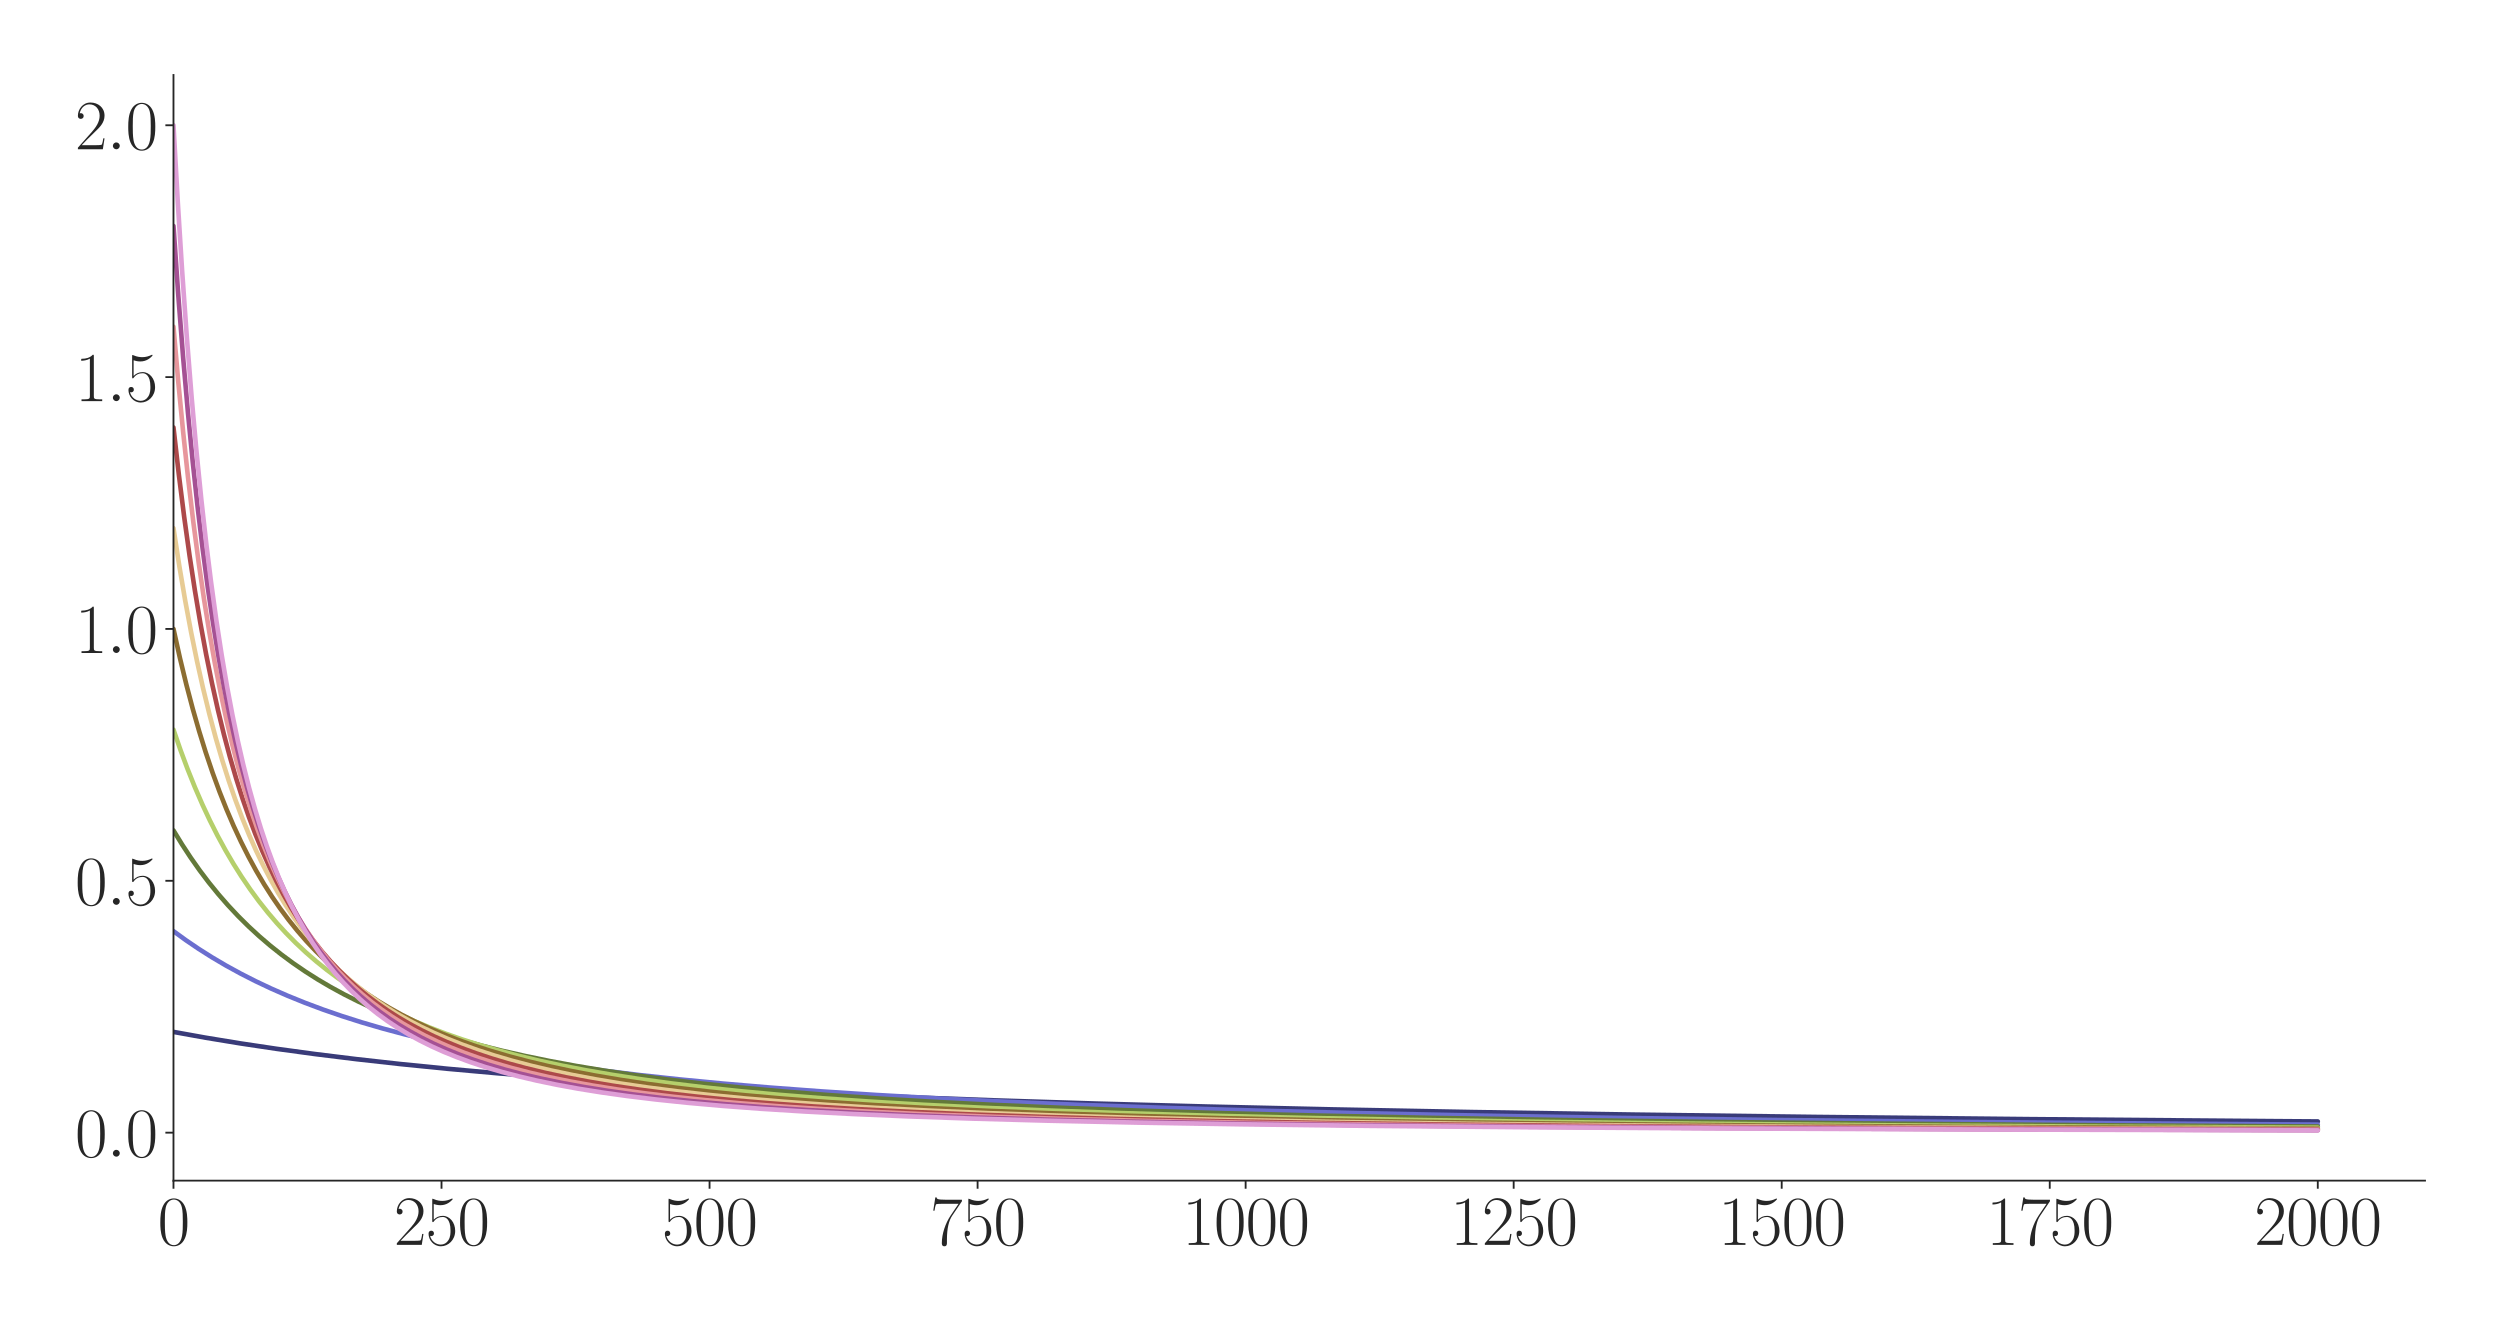 <?xml version="1.0" encoding="utf-8" standalone="no"?>
<!DOCTYPE svg PUBLIC "-//W3C//DTD SVG 1.1//EN"
  "http://www.w3.org/Graphics/SVG/1.1/DTD/svg11.dtd">
<svg xmlns:xlink="http://www.w3.org/1999/xlink" width="1080pt" height="576pt" viewBox="0 0 1080 576" xmlns="http://www.w3.org/2000/svg" version="1.1">
 <defs>
  <style type="text/css">*{stroke-linejoin: round; stroke-linecap: butt}</style>
 </defs>
 <g id="figure_1">
  <g id="patch_1">
   <path d="M 0 576 
L 1080 576 
L 1080 0 
L 0 0 
z
" style="fill: #ffffff"/>
  </g>
  <g id="axes_1">
   <g id="patch_2">
    <path d="M 74.943 510.031 
L 1047.6 510.031 
L 1047.6 32.4 
L 74.943 32.4 
z
" style="fill: #ffffff"/>
   </g>
   <g id="matplotlib.axis_1">
    <g id="xtick_1">
     <g id="line2d_1">
      <defs>
       <path id="m183106af29" d="M 0 0 
L 0 3.5 
" style="stroke: #262626; stroke-width: 0.8"/>
      </defs>
      <g>
       <use xlink:href="#m183106af29" x="74.943" y="510.031" style="fill: #262626; stroke: #262626; stroke-width: 0.8"/>
      </g>
     </g>
     <g id="text_1">
      <!-- $\mathdefault{0}$ -->
      <g style="fill: #262626" transform="translate(68.09 537.787) scale(0.3 -0.3)">
       <defs>
        <path id="CMR17-30" d="M 2688 2025 
C 2688 2416 2682 3080 2413 3591 
C 2176 4039 1798 4198 1466 4198 
C 1158 4198 768 4058 525 3597 
C 269 3118 243 2524 243 2025 
C 243 1661 250 1106 448 619 
C 723 -39 1216 -128 1466 -128 
C 1760 -128 2208 -7 2470 600 
C 2662 1042 2688 1559 2688 2025 
z
M 1466 -26 
C 1056 -26 813 325 723 812 
C 653 1188 653 1738 653 2096 
C 653 2588 653 2997 736 3387 
C 858 3929 1216 4096 1466 4096 
C 1728 4096 2067 3923 2189 3400 
C 2272 3036 2278 2607 2278 2096 
C 2278 1680 2278 1169 2202 792 
C 2067 95 1690 -26 1466 -26 
z
" transform="scale(0.016)"/>
       </defs>
       <use xlink:href="#CMR17-30" transform="scale(0.996)"/>
      </g>
     </g>
    </g>
    <g id="xtick_2">
     <g id="line2d_2">
      <g>
       <use xlink:href="#m183106af29" x="190.736" y="510.031" style="fill: #262626; stroke: #262626; stroke-width: 0.8"/>
      </g>
     </g>
     <g id="text_2">
      <!-- $\mathdefault{250}$ -->
      <g style="fill: #262626" transform="translate(170.175 537.787) scale(0.3 -0.3)">
       <defs>
        <path id="CMR17-32" d="M 2669 989 
L 2554 989 
C 2490 536 2438 459 2413 420 
C 2381 369 1920 369 1830 369 
L 602 369 
C 832 619 1280 1072 1824 1597 
C 2214 1967 2669 2402 2669 3035 
C 2669 3790 2067 4224 1395 4224 
C 691 4224 262 3604 262 3030 
C 262 2780 448 2748 525 2748 
C 589 2748 781 2787 781 3010 
C 781 3207 614 3264 525 3264 
C 486 3264 448 3258 422 3245 
C 544 3790 915 4058 1306 4058 
C 1862 4058 2227 3617 2227 3035 
C 2227 2479 1901 2000 1536 1584 
L 262 146 
L 262 0 
L 2515 0 
L 2669 989 
z
" transform="scale(0.016)"/>
        <path id="CMR17-35" d="M 730 3692 
C 794 3666 1056 3584 1325 3584 
C 1920 3584 2246 3911 2432 4100 
C 2432 4157 2432 4192 2394 4192 
C 2387 4192 2374 4192 2323 4163 
C 2099 4058 1837 3973 1517 3973 
C 1325 3973 1037 3999 723 4139 
C 653 4171 640 4171 634 4171 
C 602 4171 595 4164 595 4037 
L 595 2203 
C 595 2089 595 2057 659 2057 
C 691 2057 704 2070 736 2114 
C 941 2401 1222 2522 1542 2522 
C 1766 2522 2246 2382 2246 1289 
C 2246 1085 2246 715 2054 421 
C 1894 159 1645 25 1370 25 
C 947 25 518 320 403 814 
C 429 807 480 795 506 795 
C 589 795 749 840 749 1038 
C 749 1210 627 1280 506 1280 
C 358 1280 262 1190 262 1011 
C 262 454 704 -128 1382 -128 
C 2042 -128 2669 440 2669 1264 
C 2669 2030 2170 2624 1549 2624 
C 1222 2624 947 2503 730 2274 
L 730 3692 
z
" transform="scale(0.016)"/>
       </defs>
       <use xlink:href="#CMR17-32" transform="scale(0.996)"/>
       <use xlink:href="#CMR17-35" transform="translate(45.69 0) scale(0.996)"/>
       <use xlink:href="#CMR17-30" transform="translate(91.381 0) scale(0.996)"/>
      </g>
     </g>
    </g>
    <g id="xtick_3">
     <g id="line2d_3">
      <g>
       <use xlink:href="#m183106af29" x="306.528" y="510.031" style="fill: #262626; stroke: #262626; stroke-width: 0.8"/>
      </g>
     </g>
     <g id="text_3">
      <!-- $\mathdefault{500}$ -->
      <g style="fill: #262626" transform="translate(285.968 537.787) scale(0.3 -0.3)">
       <use xlink:href="#CMR17-35" transform="scale(0.996)"/>
       <use xlink:href="#CMR17-30" transform="translate(45.69 0) scale(0.996)"/>
       <use xlink:href="#CMR17-30" transform="translate(91.381 0) scale(0.996)"/>
      </g>
     </g>
    </g>
    <g id="xtick_4">
     <g id="line2d_4">
      <g>
       <use xlink:href="#m183106af29" x="422.321" y="510.031" style="fill: #262626; stroke: #262626; stroke-width: 0.8"/>
      </g>
     </g>
     <g id="text_4">
      <!-- $\mathdefault{750}$ -->
      <g style="fill: #262626" transform="translate(401.76 537.787) scale(0.3 -0.3)">
       <defs>
        <path id="CMR17-37" d="M 2886 3941 
L 2886 4081 
L 1382 4081 
C 634 4081 621 4165 595 4288 
L 480 4288 
L 294 3094 
L 410 3094 
C 429 3215 474 3540 550 3661 
C 589 3712 1062 3712 1171 3712 
L 2579 3712 
L 1869 2661 
C 1395 1954 1069 999 1069 165 
C 1069 89 1069 -128 1299 -128 
C 1530 -128 1530 89 1530 171 
L 1530 465 
C 1530 1508 1709 2196 2003 2636 
L 2886 3941 
z
" transform="scale(0.016)"/>
       </defs>
       <use xlink:href="#CMR17-37" transform="scale(0.996)"/>
       <use xlink:href="#CMR17-35" transform="translate(45.69 0) scale(0.996)"/>
       <use xlink:href="#CMR17-30" transform="translate(91.381 0) scale(0.996)"/>
      </g>
     </g>
    </g>
    <g id="xtick_5">
     <g id="line2d_5">
      <g>
       <use xlink:href="#m183106af29" x="538.113" y="510.031" style="fill: #262626; stroke: #262626; stroke-width: 0.8"/>
      </g>
     </g>
     <g id="text_5">
      <!-- $\mathdefault{1000}$ -->
      <g style="fill: #262626" transform="translate(510.699 537.787) scale(0.3 -0.3)">
       <defs>
        <path id="CMR17-31" d="M 1702 4058 
C 1702 4192 1696 4192 1606 4192 
C 1357 3916 979 3827 621 3827 
C 602 3827 570 3827 563 3808 
C 557 3795 557 3782 557 3648 
C 755 3648 1088 3686 1344 3839 
L 1344 461 
C 1344 236 1331 160 781 160 
L 589 160 
L 589 0 
C 896 0 1216 0 1523 0 
C 1830 0 2150 0 2458 0 
L 2458 160 
L 2266 160 
C 1715 160 1702 230 1702 458 
L 1702 4058 
z
" transform="scale(0.016)"/>
       </defs>
       <use xlink:href="#CMR17-31" transform="scale(0.996)"/>
       <use xlink:href="#CMR17-30" transform="translate(45.69 0) scale(0.996)"/>
       <use xlink:href="#CMR17-30" transform="translate(91.381 0) scale(0.996)"/>
       <use xlink:href="#CMR17-30" transform="translate(137.071 0) scale(0.996)"/>
      </g>
     </g>
    </g>
    <g id="xtick_6">
     <g id="line2d_6">
      <g>
       <use xlink:href="#m183106af29" x="653.906" y="510.031" style="fill: #262626; stroke: #262626; stroke-width: 0.8"/>
      </g>
     </g>
     <g id="text_6">
      <!-- $\mathdefault{1250}$ -->
      <g style="fill: #262626" transform="translate(626.491 537.787) scale(0.3 -0.3)">
       <use xlink:href="#CMR17-31" transform="scale(0.996)"/>
       <use xlink:href="#CMR17-32" transform="translate(45.69 0) scale(0.996)"/>
       <use xlink:href="#CMR17-35" transform="translate(91.381 0) scale(0.996)"/>
       <use xlink:href="#CMR17-30" transform="translate(137.071 0) scale(0.996)"/>
      </g>
     </g>
    </g>
    <g id="xtick_7">
     <g id="line2d_7">
      <g>
       <use xlink:href="#m183106af29" x="769.698" y="510.031" style="fill: #262626; stroke: #262626; stroke-width: 0.8"/>
      </g>
     </g>
     <g id="text_7">
      <!-- $\mathdefault{1500}$ -->
      <g style="fill: #262626" transform="translate(742.284 537.787) scale(0.3 -0.3)">
       <use xlink:href="#CMR17-31" transform="scale(0.996)"/>
       <use xlink:href="#CMR17-35" transform="translate(45.69 0) scale(0.996)"/>
       <use xlink:href="#CMR17-30" transform="translate(91.381 0) scale(0.996)"/>
       <use xlink:href="#CMR17-30" transform="translate(137.071 0) scale(0.996)"/>
      </g>
     </g>
    </g>
    <g id="xtick_8">
     <g id="line2d_8">
      <g>
       <use xlink:href="#m183106af29" x="885.491" y="510.031" style="fill: #262626; stroke: #262626; stroke-width: 0.8"/>
      </g>
     </g>
     <g id="text_8">
      <!-- $\mathdefault{1750}$ -->
      <g style="fill: #262626" transform="translate(858.076 537.787) scale(0.3 -0.3)">
       <use xlink:href="#CMR17-31" transform="scale(0.996)"/>
       <use xlink:href="#CMR17-37" transform="translate(45.69 0) scale(0.996)"/>
       <use xlink:href="#CMR17-35" transform="translate(91.381 0) scale(0.996)"/>
       <use xlink:href="#CMR17-30" transform="translate(137.071 0) scale(0.996)"/>
      </g>
     </g>
    </g>
    <g id="xtick_9">
     <g id="line2d_9">
      <g>
       <use xlink:href="#m183106af29" x="1001.283" y="510.031" style="fill: #262626; stroke: #262626; stroke-width: 0.8"/>
      </g>
     </g>
     <g id="text_9">
      <!-- $\mathdefault{2000}$ -->
      <g style="fill: #262626" transform="translate(973.869 537.787) scale(0.3 -0.3)">
       <use xlink:href="#CMR17-32" transform="scale(0.996)"/>
       <use xlink:href="#CMR17-30" transform="translate(45.69 0) scale(0.996)"/>
       <use xlink:href="#CMR17-30" transform="translate(91.381 0) scale(0.996)"/>
       <use xlink:href="#CMR17-30" transform="translate(137.071 0) scale(0.996)"/>
      </g>
     </g>
    </g>
   </g>
   <g id="matplotlib.axis_2">
    <g id="ytick_1">
     <g id="line2d_10">
      <defs>
       <path id="mb1b0467a7d" d="M 0 0 
L -3.5 0 
" style="stroke: #262626; stroke-width: 0.8"/>
      </defs>
      <g>
       <use xlink:href="#mb1b0467a7d" x="74.943" y="489.305" style="fill: #262626; stroke: #262626; stroke-width: 0.8"/>
      </g>
     </g>
     <g id="text_10">
      <!-- $\mathdefault{0.0}$ -->
      <g style="fill: #262626" transform="translate(32.4 499.683) scale(0.3 -0.3)">
       <defs>
        <path id="CMMI12-3a" d="M 1178 307 
C 1178 492 1024 619 870 619 
C 685 619 557 466 557 313 
C 557 128 710 0 864 0 
C 1050 0 1178 153 1178 307 
z
" transform="scale(0.016)"/>
       </defs>
       <use xlink:href="#CMR17-30" transform="scale(0.996)"/>
       <use xlink:href="#CMMI12-3a" transform="translate(45.69 0) scale(0.996)"/>
       <use xlink:href="#CMR17-30" transform="translate(72.788 0) scale(0.996)"/>
      </g>
     </g>
    </g>
    <g id="ytick_2">
     <g id="line2d_11">
      <g>
       <use xlink:href="#mb1b0467a7d" x="74.943" y="380.507" style="fill: #262626; stroke: #262626; stroke-width: 0.8"/>
      </g>
     </g>
     <g id="text_11">
      <!-- $\mathdefault{0.5}$ -->
      <g style="fill: #262626" transform="translate(32.4 390.884) scale(0.3 -0.3)">
       <use xlink:href="#CMR17-30" transform="scale(0.996)"/>
       <use xlink:href="#CMMI12-3a" transform="translate(45.69 0) scale(0.996)"/>
       <use xlink:href="#CMR17-35" transform="translate(72.788 0) scale(0.996)"/>
      </g>
     </g>
    </g>
    <g id="ytick_3">
     <g id="line2d_12">
      <g>
       <use xlink:href="#mb1b0467a7d" x="74.943" y="271.708" style="fill: #262626; stroke: #262626; stroke-width: 0.8"/>
      </g>
     </g>
     <g id="text_12">
      <!-- $\mathdefault{1.0}$ -->
      <g style="fill: #262626" transform="translate(32.4 282.086) scale(0.3 -0.3)">
       <use xlink:href="#CMR17-31" transform="scale(0.996)"/>
       <use xlink:href="#CMMI12-3a" transform="translate(45.69 0) scale(0.996)"/>
       <use xlink:href="#CMR17-30" transform="translate(72.788 0) scale(0.996)"/>
      </g>
     </g>
    </g>
    <g id="ytick_4">
     <g id="line2d_13">
      <g>
       <use xlink:href="#mb1b0467a7d" x="74.943" y="162.909" style="fill: #262626; stroke: #262626; stroke-width: 0.8"/>
      </g>
     </g>
     <g id="text_13">
      <!-- $\mathdefault{1.5}$ -->
      <g style="fill: #262626" transform="translate(32.4 173.287) scale(0.3 -0.3)">
       <use xlink:href="#CMR17-31" transform="scale(0.996)"/>
       <use xlink:href="#CMMI12-3a" transform="translate(45.69 0) scale(0.996)"/>
       <use xlink:href="#CMR17-35" transform="translate(72.788 0) scale(0.996)"/>
      </g>
     </g>
    </g>
    <g id="ytick_5">
     <g id="line2d_14">
      <g>
       <use xlink:href="#mb1b0467a7d" x="74.943" y="54.111" style="fill: #262626; stroke: #262626; stroke-width: 0.8"/>
      </g>
     </g>
     <g id="text_14">
      <!-- $\mathdefault{2.0}$ -->
      <g style="fill: #262626" transform="translate(32.4 64.488) scale(0.3 -0.3)">
       <use xlink:href="#CMR17-32" transform="scale(0.996)"/>
       <use xlink:href="#CMMI12-3a" transform="translate(45.69 0) scale(0.996)"/>
       <use xlink:href="#CMR17-30" transform="translate(72.788 0) scale(0.996)"/>
      </g>
     </g>
    </g>
   </g>
   <g id="line2d_15">
    <path d="M 74.943 445.786 
L 88.839 448.286 
L 103.66 450.722 
L 119.408 453.08 
L 136.082 455.349 
L 153.914 457.547 
L 172.904 459.661 
L 193.283 461.704 
L 215.052 463.661 
L 238.674 465.558 
L 264.148 467.377 
L 291.707 469.119 
L 321.813 470.795 
L 354.466 472.387 
L 390.362 473.911 
L 429.731 475.358 
L 473.269 476.732 
L 521.671 478.034 
L 575.862 479.266 
L 636.768 480.424 
L 706.012 481.512 
L 784.983 482.526 
L 876.227 483.469 
L 982.525 484.339 
L 1001.283 484.472 
L 1001.283 484.472 
" clip-path="url(#p4349b94b44)" style="fill: none; stroke: #393b79; stroke-width: 2; stroke-linecap: round"/>
   </g>
   <g id="line2d_16">
    <path d="M 74.943 402.266 
L 80.27 406.142 
L 85.828 409.916 
L 91.618 413.58 
L 97.639 417.128 
L 103.892 420.555 
L 110.376 423.858 
L 117.092 427.033 
L 124.271 430.178 
L 131.682 433.182 
L 139.556 436.129 
L 147.661 438.926 
L 156.23 441.65 
L 165.262 444.288 
L 174.757 446.833 
L 184.946 449.33 
L 195.599 451.713 
L 206.947 454.024 
L 218.989 456.251 
L 231.958 458.422 
L 245.853 460.518 
L 260.675 462.527 
L 276.654 464.467 
L 293.791 466.321 
L 312.318 468.102 
L 332.466 469.813 
L 354.466 471.455 
L 378.551 473.026 
L 404.952 474.52 
L 434.132 475.945 
L 466.322 477.29 
L 502.218 478.564 
L 542.513 479.766 
L 587.904 480.894 
L 639.547 481.949 
L 698.833 482.933 
L 767.614 483.846 
L 848.205 484.687 
L 943.85 485.455 
L 1001.283 485.827 
L 1001.283 485.827 
" clip-path="url(#p4349b94b44)" style="fill: none; stroke: #6b6ecf; stroke-width: 2; stroke-linecap: round"/>
   </g>
   <g id="line2d_17">
    <path d="M 74.943 358.747 
L 78.649 364.808 
L 82.354 370.456 
L 86.291 376.047 
L 90.228 381.251 
L 94.397 386.38 
L 98.565 391.152 
L 102.965 395.838 
L 107.365 400.195 
L 111.997 404.461 
L 116.629 408.428 
L 121.492 412.3 
L 126.587 416.066 
L 131.913 419.715 
L 137.24 423.098 
L 142.798 426.371 
L 148.587 429.529 
L 154.84 432.68 
L 161.325 435.691 
L 168.041 438.564 
L 175.22 441.386 
L 182.63 444.06 
L 190.504 446.662 
L 198.841 449.18 
L 207.642 451.604 
L 216.905 453.925 
L 226.863 456.189 
L 237.516 458.378 
L 248.864 460.48 
L 260.906 462.484 
L 273.875 464.417 
L 288.002 466.294 
L 303.286 468.096 
L 319.729 469.807 
L 337.792 471.459 
L 357.477 473.031 
L 379.014 474.524 
L 402.868 475.949 
L 429.268 477.3 
L 458.68 478.576 
L 491.565 479.776 
L 528.618 480.902 
L 570.767 481.956 
L 619.168 482.939 
L 675.211 483.849 
L 740.982 484.688 
L 819.026 485.455 
L 913.281 486.152 
L 1001.283 486.644 
L 1001.283 486.644 
" clip-path="url(#p4349b94b44)" style="fill: none; stroke: #637939; stroke-width: 2; stroke-linecap: round"/>
   </g>
   <g id="line2d_18">
    <path d="M 74.943 315.227 
L 77.954 323.963 
L 80.965 332.057 
L 84.207 340.126 
L 87.449 347.588 
L 90.691 354.504 
L 93.933 360.926 
L 97.407 367.309 
L 100.881 373.227 
L 104.355 378.725 
L 108.06 384.17 
L 111.765 389.221 
L 115.702 394.199 
L 119.639 398.815 
L 123.576 403.102 
L 127.745 407.318 
L 132.145 411.441 
L 136.545 415.26 
L 141.177 418.984 
L 146.04 422.6 
L 150.903 425.943 
L 155.998 429.184 
L 161.325 432.312 
L 166.883 435.323 
L 172.672 438.213 
L 178.925 441.081 
L 185.409 443.806 
L 192.357 446.478 
L 199.536 448.999 
L 207.178 451.446 
L 215.284 453.805 
L 223.853 456.066 
L 233.116 458.277 
L 242.842 460.368 
L 253.264 462.383 
L 264.611 464.346 
L 276.885 466.237 
L 290.086 468.04 
L 304.444 469.772 
L 319.96 471.416 
L 336.866 472.981 
L 355.393 474.472 
L 376.004 475.902 
L 398.699 477.25 
L 423.942 478.524 
L 452.195 479.723 
L 484.154 480.854 
L 520.513 481.913 
L 562.198 482.899 
L 610.599 483.816 
L 667.106 484.657 
L 734.266 485.427 
L 815.32 486.126 
L 914.67 486.753 
L 1001.283 487.159 
L 1001.283 487.159 
" clip-path="url(#p4349b94b44)" style="fill: none; stroke: #b5cf6b; stroke-width: 2; stroke-linecap: round"/>
   </g>
   <g id="line2d_19">
    <path d="M 74.943 271.708 
L 77.722 284.243 
L 80.501 295.725 
L 83.28 306.267 
L 86.06 315.97 
L 88.839 324.921 
L 91.849 333.856 
L 94.86 342.082 
L 97.87 349.671 
L 100.881 356.687 
L 104.123 363.667 
L 107.365 370.11 
L 110.608 376.069 
L 114.081 381.971 
L 117.555 387.422 
L 121.029 392.469 
L 124.734 397.449 
L 128.44 402.054 
L 132.376 406.578 
L 136.313 410.758 
L 140.482 414.848 
L 144.65 418.626 
L 149.051 422.31 
L 153.682 425.886 
L 158.314 429.182 
L 163.177 432.374 
L 168.272 435.452 
L 173.599 438.411 
L 179.157 441.246 
L 184.946 443.954 
L 191.199 446.629 
L 197.683 449.161 
L 204.631 451.631 
L 212.042 454.023 
L 219.916 456.323 
L 228.253 458.521 
L 237.053 460.611 
L 246.548 462.636 
L 256.738 464.58 
L 267.622 466.43 
L 279.433 468.212 
L 292.402 469.939 
L 306.528 471.59 
L 321.813 473.149 
L 338.719 474.645 
L 357.245 476.057 
L 377.856 477.401 
L 400.783 478.669 
L 426.489 479.864 
L 455.437 480.984 
L 488.554 482.036 
L 526.534 483.015 
L 570.535 483.921 
L 622.179 484.754 
L 683.549 485.516 
L 757.656 486.205 
L 848.9 486.823 
L 963.998 487.371 
L 1001.283 487.51 
L 1001.283 487.51 
" clip-path="url(#p4349b94b44)" style="fill: none; stroke: #8c6d31; stroke-width: 2; stroke-linecap: round"/>
   </g>
   <g id="line2d_20">
    <path d="M 74.943 228.188 
L 77.491 244.675 
L 80.038 259.646 
L 82.586 273.281 
L 85.133 285.736 
L 87.681 297.143 
L 90.46 308.526 
L 93.239 318.925 
L 96.018 328.451 
L 98.797 337.199 
L 101.576 345.251 
L 104.586 353.273 
L 107.597 360.643 
L 110.608 367.429 
L 113.618 373.691 
L 116.86 379.91 
L 120.102 385.639 
L 123.345 390.93 
L 126.818 396.161 
L 130.292 400.985 
L 133.766 405.444 
L 137.471 409.837 
L 141.177 413.894 
L 145.114 417.873 
L 149.051 421.545 
L 153.219 425.132 
L 157.619 428.618 
L 162.019 431.827 
L 166.651 434.938 
L 171.514 437.94 
L 176.609 440.825 
L 181.936 443.589 
L 187.494 446.229 
L 193.515 448.838 
L 199.768 451.305 
L 206.484 453.711 
L 213.663 456.039 
L 221.305 458.274 
L 229.411 460.407 
L 237.979 462.432 
L 247.243 464.39 
L 257.201 466.265 
L 268.085 468.083 
L 279.896 469.822 
L 292.633 471.468 
L 306.528 473.036 
L 321.813 474.534 
L 338.719 475.962 
L 357.477 477.317 
L 378.32 478.593 
L 401.71 479.797 
L 428.11 480.927 
L 457.985 481.979 
L 492.259 482.959 
L 532.092 483.869 
L 578.872 484.709 
L 634.221 485.473 
L 701.149 486.167 
L 783.362 486.789 
L 886.88 487.341 
L 1001.283 487.763 
L 1001.283 487.763 
" clip-path="url(#p4349b94b44)" style="fill: none; stroke: #e7cb94; stroke-width: 2; stroke-linecap: round"/>
   </g>
   <g id="line2d_21">
    <path d="M 74.943 184.669 
L 77.259 205.024 
L 79.575 223.402 
L 81.891 240.051 
L 84.207 255.182 
L 86.523 268.974 
L 89.07 282.781 
L 91.618 295.328 
L 94.165 306.765 
L 96.712 317.217 
L 99.26 326.796 
L 102.039 336.36 
L 104.818 345.103 
L 107.597 353.117 
L 110.376 360.48 
L 113.387 367.801 
L 116.397 374.515 
L 119.408 380.687 
L 122.418 386.374 
L 125.661 392.013 
L 128.903 397.2 
L 132.145 401.982 
L 135.619 406.705 
L 139.092 411.053 
L 142.798 415.324 
L 146.503 419.254 
L 150.44 423.096 
L 154.377 426.629 
L 158.546 430.071 
L 162.946 433.406 
L 167.346 436.466 
L 171.978 439.423 
L 176.841 442.269 
L 181.936 444.996 
L 187.262 447.601 
L 193.052 450.181 
L 199.073 452.617 
L 205.557 454.995 
L 212.273 457.222 
L 219.452 459.371 
L 227.095 461.429 
L 235.432 463.441 
L 244.464 465.385 
L 254.19 467.243 
L 264.611 469.003 
L 275.959 470.69 
L 288.233 472.288 
L 301.665 473.813 
L 316.486 475.268 
L 332.929 476.655 
L 351.224 477.97 
L 371.604 479.207 
L 394.531 480.371 
L 420.468 481.46 
L 450.111 482.478 
L 484.386 483.426 
L 524.218 484.299 
L 571.23 485.1 
L 627.505 485.83 
L 696.054 486.488 
L 781.277 487.075 
L 889.891 487.591 
L 1001.283 487.954 
L 1001.283 487.954 
" clip-path="url(#p4349b94b44)" style="fill: none; stroke: #ad494a; stroke-width: 2; stroke-linecap: round"/>
   </g>
   <g id="line2d_22">
    <path d="M 74.943 141.149 
L 77.028 165.059 
L 79.112 186.584 
L 81.196 206.03 
L 83.512 225.515 
L 85.828 243.053 
L 88.144 258.896 
L 90.46 273.256 
L 92.775 286.312 
L 95.323 299.35 
L 97.87 311.17 
L 100.418 321.918 
L 102.965 331.721 
L 105.513 340.687 
L 108.292 349.62 
L 111.071 357.771 
L 113.85 365.228 
L 116.629 372.068 
L 119.408 378.357 
L 122.418 384.614 
L 125.429 390.357 
L 128.44 395.639 
L 131.682 400.867 
L 134.924 405.67 
L 138.166 410.091 
L 141.64 414.449 
L 145.114 418.457 
L 148.819 422.388 
L 152.524 426 
L 156.461 429.526 
L 160.63 432.947 
L 164.798 436.083 
L 169.198 439.117 
L 173.83 442.039 
L 178.693 444.84 
L 183.788 447.516 
L 189.115 450.062 
L 194.673 452.479 
L 200.694 454.854 
L 207.178 457.163 
L 213.894 459.318 
L 221.074 461.39 
L 228.947 463.425 
L 237.284 465.347 
L 246.316 467.196 
L 256.043 468.958 
L 266.696 470.657 
L 278.275 472.272 
L 291.012 473.818 
L 304.907 475.276 
L 320.192 476.654 
L 337.329 477.971 
L 356.319 479.203 
L 377.856 480.372 
L 402.173 481.464 
L 429.963 482.483 
L 461.922 483.427 
L 499.207 484.301 
L 543.208 485.102 
L 595.778 485.831 
L 659.927 486.489 
L 739.592 487.075 
L 841.258 487.591 
L 975.114 488.036 
L 1001.283 488.103 
L 1001.283 488.103 
" clip-path="url(#p4349b94b44)" style="fill: none; stroke: #e7969c; stroke-width: 2; stroke-linecap: round"/>
   </g>
   <g id="line2d_23">
    <path d="M 74.943 97.63 
L 77.028 127.715 
L 79.112 154.457 
L 81.196 178.332 
L 83.28 199.738 
L 85.365 219.003 
L 87.449 236.405 
L 89.765 253.836 
L 92.081 269.523 
L 94.397 283.69 
L 96.712 296.529 
L 99.028 308.2 
L 101.576 319.853 
L 104.123 330.415 
L 106.671 340.018 
L 109.218 348.775 
L 111.765 356.782 
L 114.544 364.761 
L 117.323 372.039 
L 120.102 378.696 
L 122.882 384.802 
L 125.892 390.863 
L 128.903 396.41 
L 131.913 401.501 
L 135.156 406.529 
L 138.398 411.137 
L 141.64 415.37 
L 145.114 419.534 
L 148.587 423.357 
L 152.293 427.097 
L 155.998 430.528 
L 159.935 433.871 
L 164.104 437.109 
L 168.272 440.071 
L 172.672 442.932 
L 177.304 445.682 
L 182.167 448.314 
L 187.262 450.824 
L 192.82 453.308 
L 198.61 455.647 
L 204.863 457.927 
L 211.347 460.054 
L 218.294 462.102 
L 225.705 464.059 
L 233.811 465.966 
L 242.611 467.801 
L 252.106 469.549 
L 262.296 471.198 
L 273.412 472.772 
L 285.686 474.282 
L 299.118 475.709 
L 314.171 477.08 
L 330.845 478.369 
L 349.603 479.59 
L 370.677 480.733 
L 394.531 481.799 
L 421.858 482.792 
L 453.585 483.717 
L 490.638 484.568 
L 534.639 485.347 
L 587.441 486.053 
L 652.285 486.689 
L 733.339 487.252 
L 837.784 487.745 
L 977.198 488.167 
L 1001.283 488.223 
L 1001.283 488.223 
" clip-path="url(#p4349b94b44)" style="fill: none; stroke: #a55194; stroke-width: 2; stroke-linecap: round"/>
   </g>
   <g id="line2d_24">
    <path d="M 74.943 54.111 
L 76.796 87.173 
L 78.649 116.598 
L 80.733 145.992 
L 82.817 172.035 
L 84.902 195.217 
L 86.986 215.944 
L 89.07 234.55 
L 91.154 251.316 
L 93.47 268.072 
L 95.786 283.116 
L 98.102 296.673 
L 100.418 308.934 
L 102.734 320.059 
L 105.049 330.185 
L 107.597 340.306 
L 110.144 349.49 
L 112.692 357.85 
L 115.239 365.48 
L 117.787 372.464 
L 120.566 379.43 
L 123.345 385.789 
L 126.124 391.612 
L 129.134 397.381 
L 132.145 402.654 
L 135.156 407.485 
L 138.398 412.249 
L 141.64 416.609 
L 144.882 420.608 
L 148.356 424.537 
L 151.83 428.138 
L 155.535 431.658 
L 159.24 434.882 
L 163.177 438.02 
L 167.346 441.055 
L 171.746 443.976 
L 176.378 446.772 
L 181.241 449.439 
L 186.336 451.972 
L 191.662 454.37 
L 197.22 456.634 
L 203.241 458.847 
L 209.726 460.988 
L 216.673 463.04 
L 224.084 464.993 
L 231.958 466.838 
L 240.527 468.617 
L 249.79 470.312 
L 259.98 471.947 
L 271.096 473.501 
L 283.37 474.985 
L 296.802 476.383 
L 311.855 477.719 
L 328.529 478.97 
L 347.287 480.15 
L 368.593 481.26 
L 392.678 482.289 
L 420.468 483.248 
L 452.89 484.137 
L 490.87 484.951 
L 536.261 485.694 
L 591.378 486.366 
L 659.695 486.968 
L 746.308 487.497 
L 859.553 487.956 
L 1001.283 488.321 
L 1001.283 488.321 
" clip-path="url(#p4349b94b44)" style="fill: none; stroke: #de9ed6; stroke-width: 2; stroke-linecap: round"/>
   </g>
   <g id="patch_3">
    <path d="M 74.943 510.031 
L 74.943 32.4 
" style="fill: none; stroke: #262626; stroke-width: 0.8; stroke-linejoin: miter; stroke-linecap: square"/>
   </g>
   <g id="patch_4">
    <path d="M 74.943 510.031 
L 1047.6 510.031 
" style="fill: none; stroke: #262626; stroke-width: 0.8; stroke-linejoin: miter; stroke-linecap: square"/>
   </g>
  </g>
 </g>
 <defs>
  <clipPath id="p4349b94b44">
   <rect x="74.943" y="32.4" width="972.657" height="477.631"/>
  </clipPath>
 </defs>
</svg>
